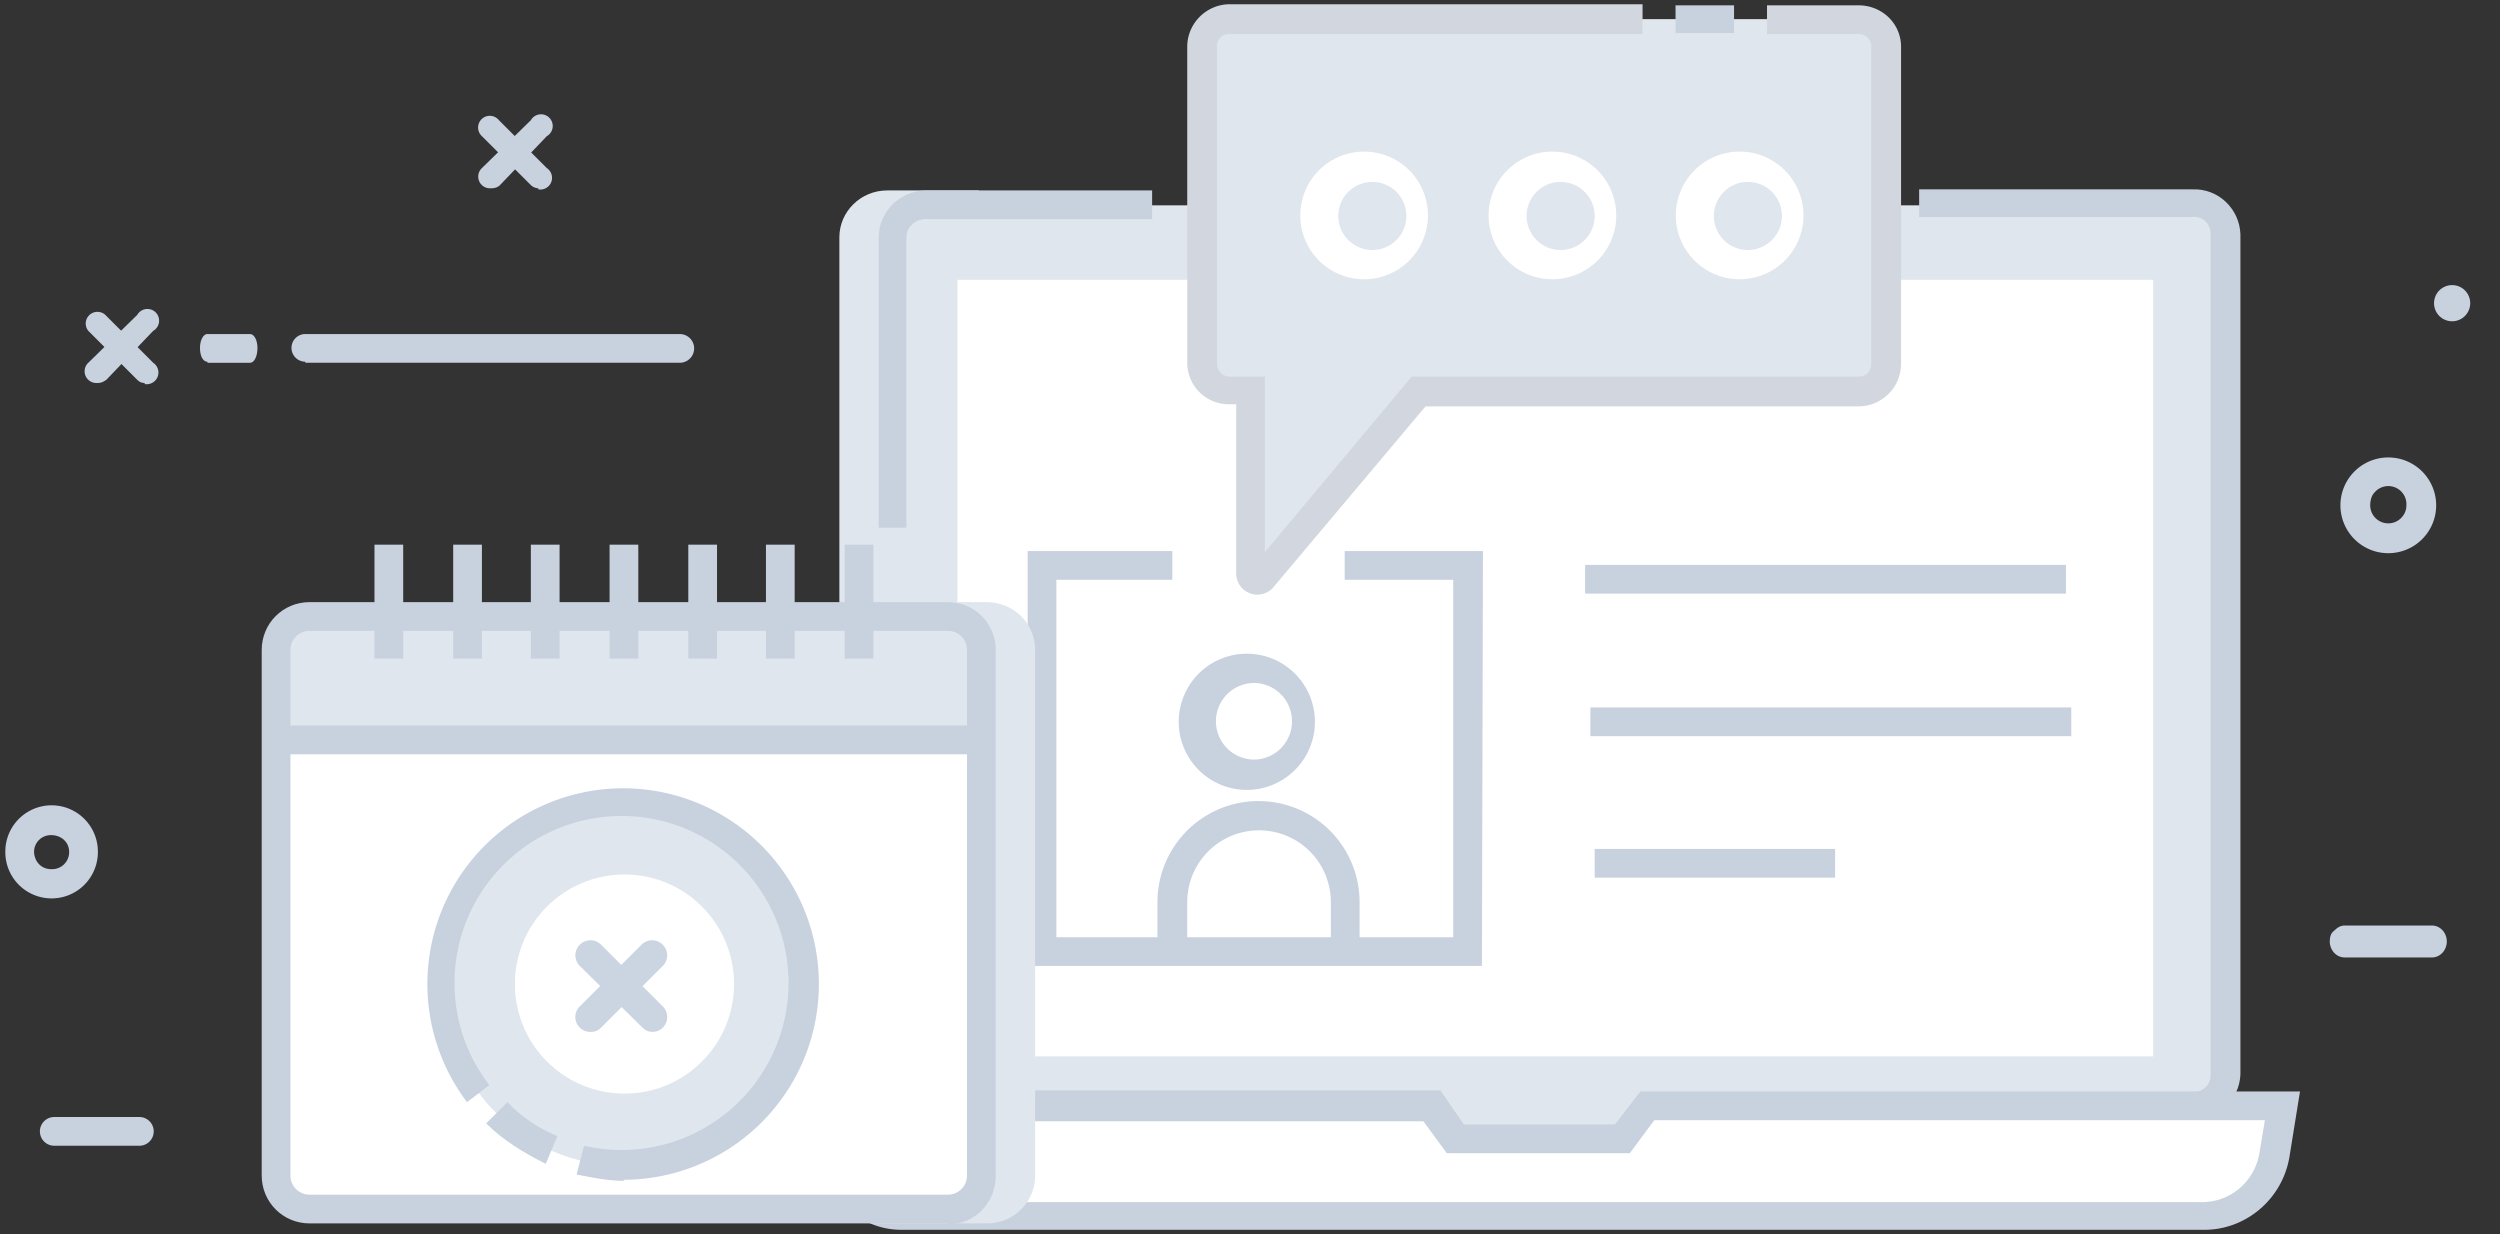 <svg width="235" height="116" xmlns="http://www.w3.org/2000/svg">
  <rect width="100%" height="100%" fill="#333333" stroke="none"/>
  <g fill-rule="nonzero" fill="none">
    <path d="M220.4 90c-.8 0-1.4-.7-1.4-1.5 0-.4.1-.8.4-1 .3-.3.6-.5 1-.5h8.2c.8 0 1.4.7 1.4 1.5s-.6 1.5-1.4 1.5h-8.2zM226 28.5a4.5 4.5 0 1 1 0 0zm2.8 0a1.7 1.7 0 1 0 3.4 0 1.7 1.7 0 0 0-3.4 0zM220 47.5a4.5 4.5 0 1 1 9 0 4.5 4.5 0 0 1-9 0zm2.8 0a1.7 1.7 0 0 0 2.9 1.2c.3-.3.5-.7.5-1.2a1.7 1.7 0 0 0-3-1.2c-.3.3-.4.8-.4 1.2z" fill="#C8D1DE"/>
    <g>
      <path d="M5.1 107.7a1.3 1.3 0 1 1 0-2.7h8a1.3 1.3 0 1 1 0 2.7h-8z" fill="#C8D1DE"/>
      <g fill="#C8D1DE">
        <path d="M46 17.7a1.1 1.1 0 0 1-.7-1.9l4.6-4.5a1.1 1.1 0 1 1 1.5 1.5L47 17.4c-.2.2-.5.3-.8.3z"/>
        <path d="M50.6 17.7c-.2 0-.5-.1-.7-.3l-4.6-4.6a1.1 1.1 0 1 1 1.6-1.5l4.5 4.5a1.1 1.1 0 0 1-.8 2z"/>
      </g>
      <path d="M.5 80a4.3 4.3 0 1 1 8.7.1 4.3 4.3 0 0 1-8.7 0zm2.7 0c0 1 .7 1.7 1.6 1.7a1.6 1.6 0 0 0 1.7-1.6c0-1-.8-1.6-1.7-1.6-.9 0-1.6.7-1.6 1.6z" fill="#C8D1DE"/>
      <g fill="#C8D1DE">
        <path d="M9 36a1.1 1.1 0 0 1-.7-1.9l4.6-4.5a1.1 1.1 0 1 1 1.5 1.5L10 35.7c-.3.2-.5.3-.8.3z"/>
        <path d="M13.6 36c-.3 0-.5-.1-.7-.3l-4.6-4.6a1.1 1.1 0 0 1 1.6-1.5l4.5 4.5a1.1 1.1 0 0 1-.8 2z"/>
      </g>
      <path d="M28.7 34a1.3 1.3 0 1 1 0-2.6h35.2a1.3 1.3 0 0 1 0 2.7H28.7zM19.5 34c-.4 0-.7-.5-.7-1.3 0-.7.3-1.3.7-1.3h4c.4 0 .7.6.7 1.3 0 .8-.3 1.4-.7 1.4h-4z" fill="#C8D1DE"/>
      <path d="M92 17.9h-8.6c-2.5 0-4.5 2-4.5 4.4v80.3h-6.2l1.1 6.9c.3 1.3.8 2.5 1.7 3.6H92V17.9z" fill="#E0E6ED"/>
      <rect x=".4" y=".8" width="125.3" height="90" rx="1.8" transform="translate(83.5 18.5)" fill="#E0E6ED"/>
      <path d="M90 26.3h112.4v73H90zM207 114.3H84.7a6 6 0 0 1-5.9-5L78 104h56.6l2.2 3h15.7l2.3-3h59.7l-.7 4.6a6.8 6.8 0 0 1-6.8 5.7z" fill="#FFF"/>
      <path d="M113 4.4v29.8c0 1.4 1.1 2.6 2.5 2.6h2v17a.7.7 0 0 0 1.2.5l14.6-17.5h41.5c1.3 0 2.5-1.2 2.5-2.6V4.4a2.5 2.5 0 0 0-2.5-2.6h-59.3a2.5 2.5 0 0 0-2.5 2.6z" fill="#E0E6ED"/>
      <path d="M118.2 55.9a2 2 0 0 1-2-2V38h-.7a3.9 3.9 0 0 1-3.9-3.9V4.4c0-2.2 1.8-4 4-4h38.8v2.8h-38.9a1.1 1.1 0 0 0-1.1 1.2v29.8a1.2 1.2 0 0 0 1.1 1.2h3.4v16.5l13.8-16.5h42c.7 0 1.2-.5 1.2-1.2V4.4c0-.7-.5-1.2-1.2-1.2h-8.6V.5h8.6c2.2 0 4 1.7 4 3.9v29.8c0 2.2-1.8 4-4 4H134l-14.3 17a2 2 0 0 1-1.5.7z" fill="#D2D7DF"/>
      <path fill="#C8D1DE" d="M157.5.5h5.5v2.6h-5.5zM85.3 49.6h-2.7V22.3c0-2.4 2-4.4 4.5-4.4h21.2v2.7H87c-1 0-1.8.8-1.8 1.7v27.3zM206 105.3v-2.6c1 0 1.8-.7 1.8-1.6V22c0-1-.8-1.7-1.7-1.6h-25.7v-2.6h25.7c2.4-.1 4.4 1.8 4.5 4.2v79c-.1 2.4-2.1 4.3-4.5 4.2z"/>
      <path d="M207 115.6H84.7a7.3 7.3 0 0 1-7.2-6.1l-1.1-7h59l2.2 3.2h14.2l2.4-3.1h62l-1 6.2c-.7 4-4.2 6.9-8.2 6.8zM79.6 105.3l.6 3.7a4.6 4.6 0 0 0 4.5 4H207c2.7 0 5-2 5.4-4.7l.5-3h-57.4l-2.3 3.1H136l-2.2-3H79.6zM118 74.2a6.4 6.4 0 1 1 0-12.7 6.4 6.4 0 0 1 0 12.7zm0-10a3.6 3.6 0 1 0-.2 7.2 3.6 3.6 0 0 0 .1-7.2zM127.8 89.5h-2.7v-4.7a6.7 6.7 0 0 0-13.5 0v4.7h-2.8v-4.7a9.5 9.5 0 0 1 19 0v4.7z" fill="#C8D1DE"/>
      <path fill="#C8D1DE" d="M139.3 90.8H96.6v-39h13.6v2.7H99.3v33.6h37.3V54.5h-10.2v-2.7h13z"/>
      <path d="M129 26.2a6 6 0 1 1 0-11.9 6 6 0 0 1 0 11.9zm0-9.1a3.2 3.2 0 1 0 0 6.4 3.2 3.2 0 0 0 0-6.4zM146.7 26.2a6 6 0 1 1 0-11.9 6 6 0 0 1 0 11.9zm0-9.1a3.2 3.2 0 1 0 0 6.4 3.2 3.2 0 0 0 0-6.4zM164.3 26.2a6 6 0 1 1 0-11.9 6 6 0 0 1 0 11.9zm0-9.1a3.2 3.2 0 1 0 0 6.4 3.2 3.2 0 0 0 0-6.4z" fill="#FFF"/>
      <path fill="#C8D1DE" d="M149 53.1h45.2v2.7H149zM149.5 66.5h45.2v2.7h-45.2zM149.9 79.8h22.6v2.7h-22.6z"/>
      <path d="M97.3 110.5V61.1c0-2.5-2-4.5-4.6-4.5h-7v-5.4H83v5.4h-.4v46h-6.2l1.1 6.9A7.3 7.3 0 0 0 82 115h10.7a4.5 4.5 0 0 0 4.6-4.6z" fill="#E0E6ED"/>
      <rect fill="#FFF" x="26" y="57.9" width="66.3" height="55.8" rx="3.3"/>
      <path d="M89.1 58h-60a3.2 3.2 0 0 0-3.2 3.1v8.5h66.4V61c0-1.7-1.4-3.2-3.2-3.2z" fill="#E0E6ED"/>
      <path fill="#C8D1DE" d="M35.2 51.2h2.7v10.7h-2.7zM42.6 51.2h2.7v10.7h-2.7zM49.9 51.2h2.7v10.7h-2.7zM57.3 51.2H60v10.7h-2.7zM64.7 51.2h2.7v10.7h-2.7zM72 51.2h2.7v10.7H72zM79.4 51.2h2.7v10.7h-2.7z"/>
      <circle fill="#E0E6ED" cx="58.7" cy="92.5" r="17.1"/>
      <circle fill="#FFF" cx="58.7" cy="92.5" r="10.3"/>
      <path d="M51.3 109.4c-2-1-4-2.2-5.6-3.8l2-2c1.3 1.4 3 2.5 4.7 3.2l-1.1 2.6z" fill="#C8D1DE"/>
      <path d="M58.7 111c-1.5 0-3-.3-4.5-.6l.7-2.7A15.7 15.7 0 1 0 46 102l-2.1 1.6a18.4 18.4 0 1 1 14.7 7.3zM26.2 68.2h66.1v2.7H26.2z" fill="#C8D1DE"/>
      <path d="M89.1 115h-60c-2.5 0-4.5-2-4.5-4.5V61.1c0-2.5 2-4.5 4.5-4.5h60c2.5 0 4.5 2 4.5 4.5v49.4c0 2.6-2 4.6-4.5 4.6zm-60-55.7c-1 0-1.8.8-1.8 1.8v49.4c0 1 .8 1.8 1.8 1.8h60c1 0 1.8-.8 1.8-1.8V61.1c0-1-.8-1.8-1.8-1.8h-60z" fill="#C8D1DE"/>
      <g fill="#CBD5E1">
        <path d="M55.5 97a1.4 1.4 0 0 1-1-2.4l5.8-5.8a1.4 1.4 0 1 1 2 2l-5.8 5.8c-.3.3-.6.4-1 .4z"/>
        <path d="M61.4 97c-.4 0-.7-.1-1-.4l-5.9-5.8a1.4 1.4 0 0 1 2-2l5.8 5.8a1.4 1.4 0 0 1-1 2.4z"/>
      </g>
    </g>
  </g>
</svg>
